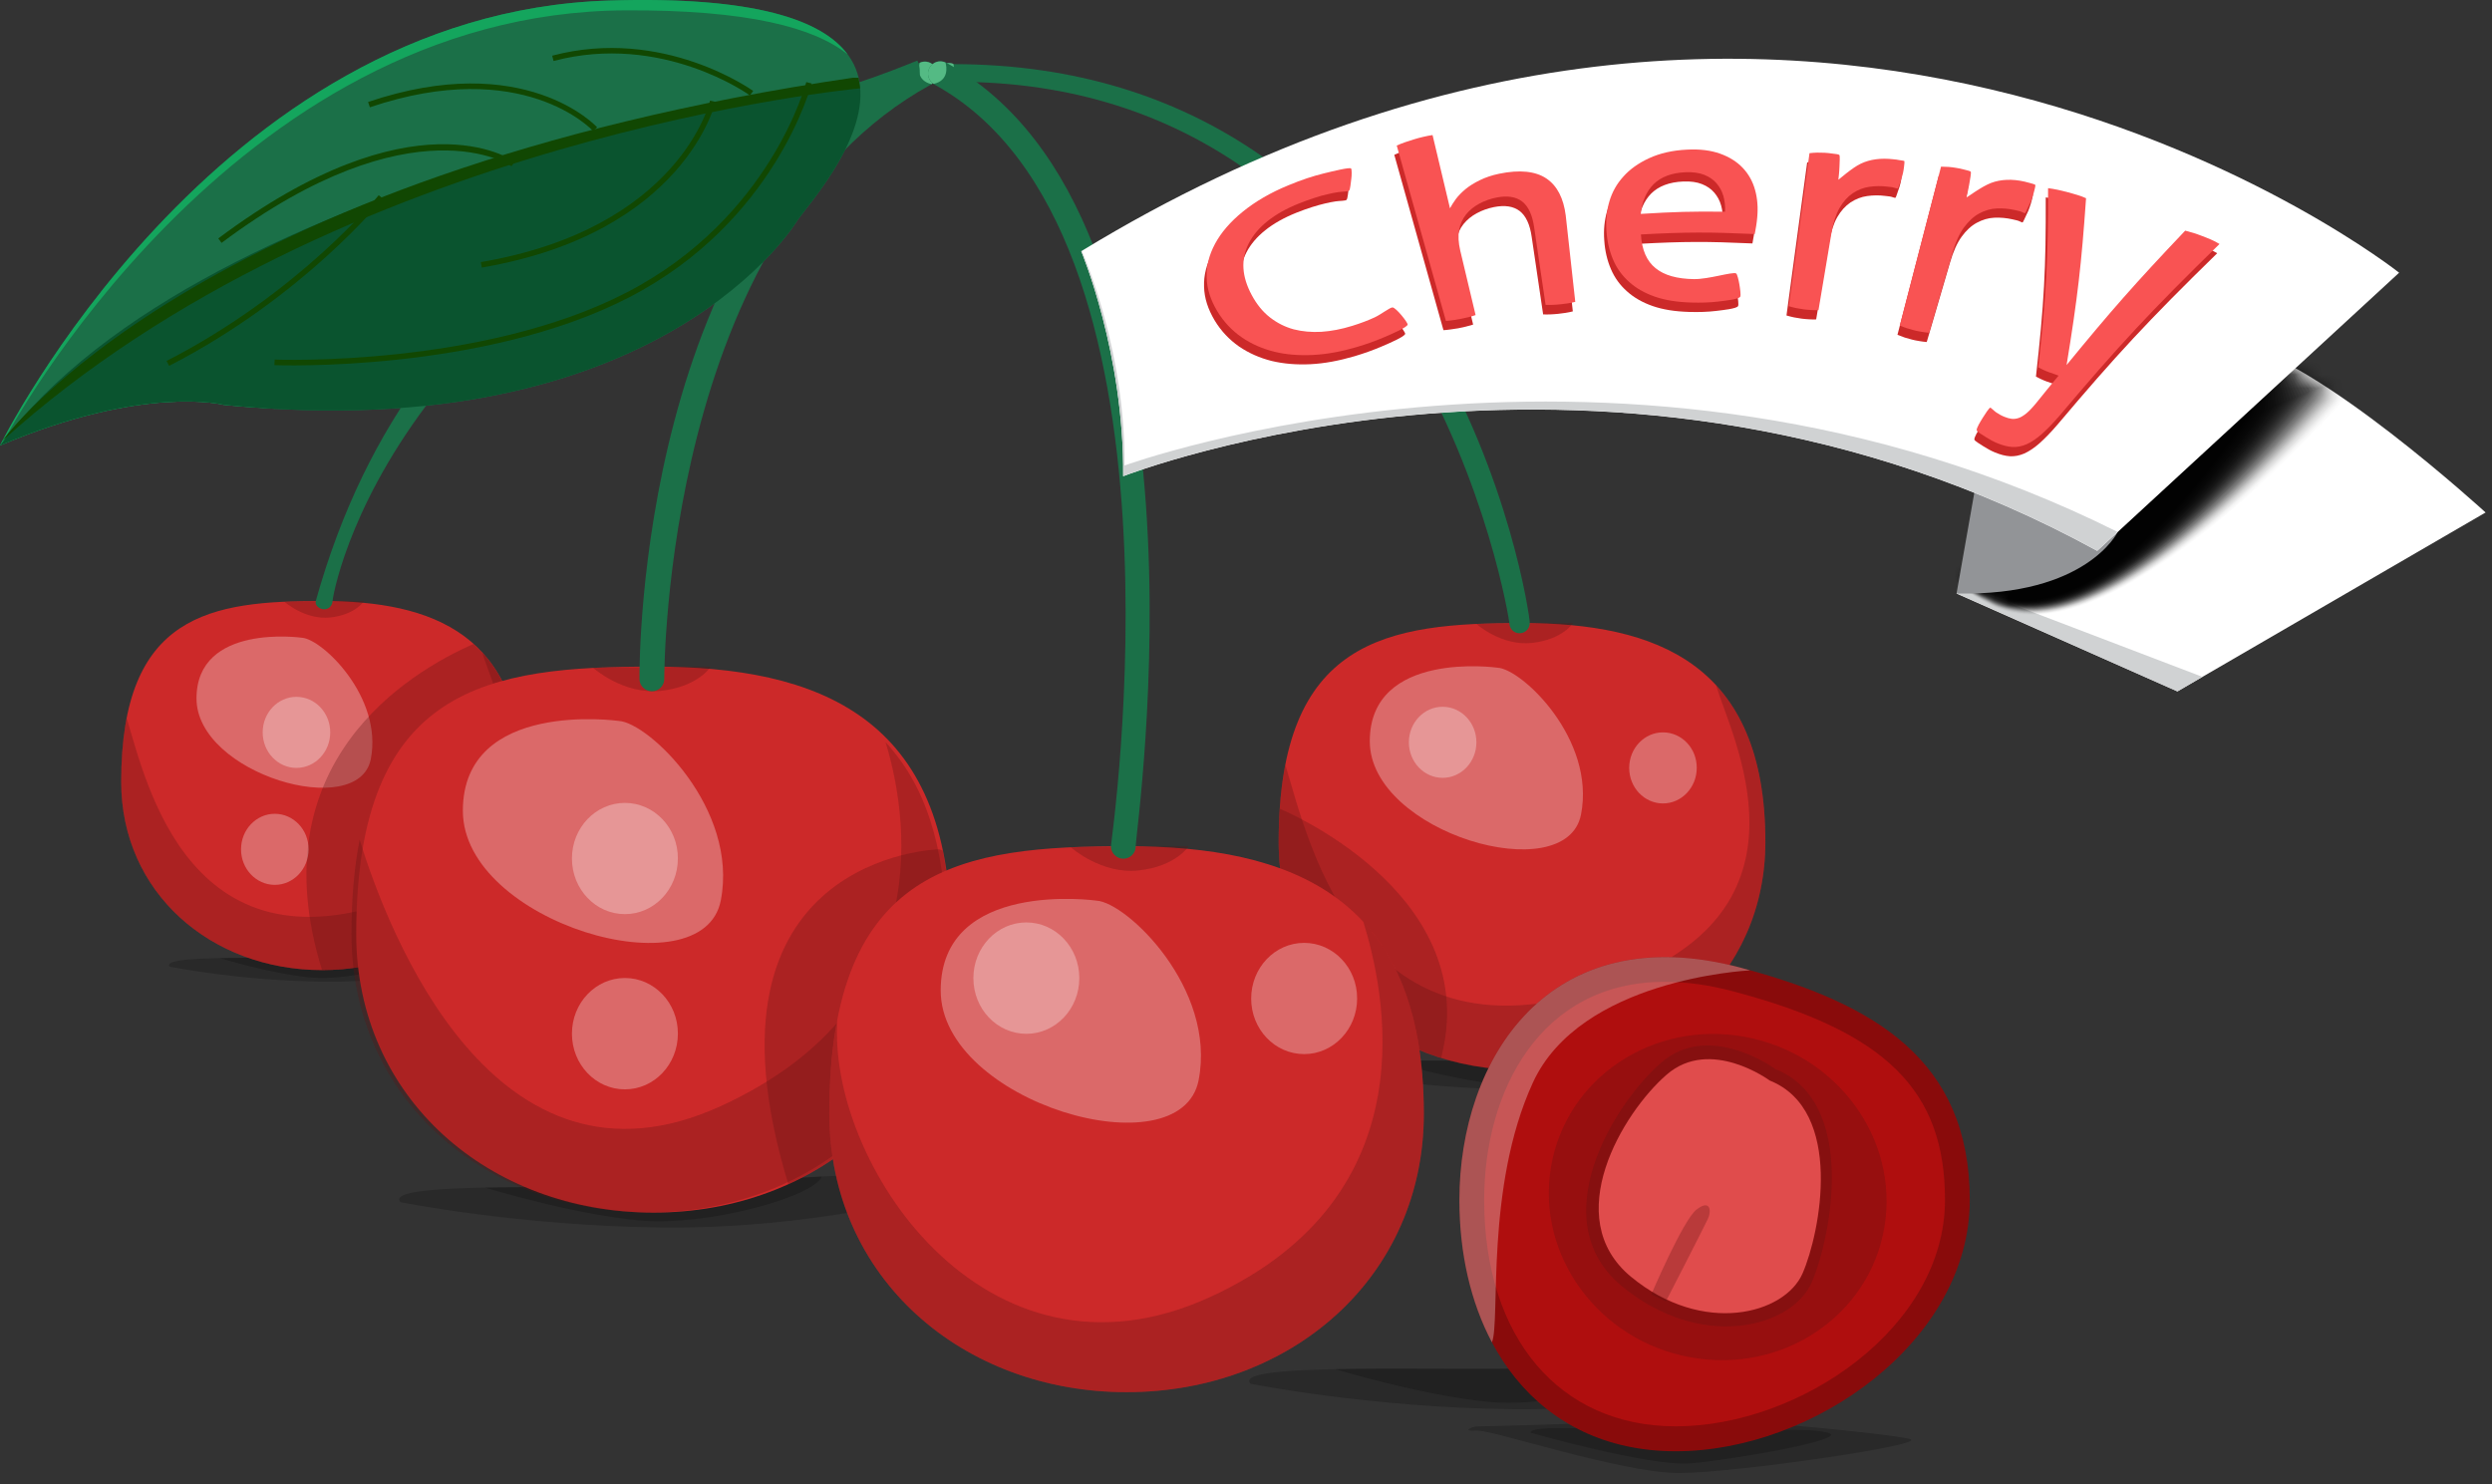 <svg width="183" height="109" viewBox="0 0 183 109" fill="none" xmlns="http://www.w3.org/2000/svg">
<rect x="0" y="0" width="183" height="109" fill="#333333" stroke="none"/>
<g clip-path="url(#clip0_174_5405)">
<path opacity="0.2" d="M116.5 100.28C111.11 101.01 90.17 99.76 91.83 101.63C91.83 101.63 100.54 103.39 111.11 103.5C121.68 103.6 131.98 101.22 131.55 100.29C131.12 99.34 121.9 99.55 116.5 100.28Z" fill="black"/>
<path opacity="0.2" d="M98.05 100.56C98.07 100.56 104.28 102.47 109.31 102.96C114.24 103.44 122.16 101.24 122.77 99.75C120.57 99.85 118.32 100.04 116.5 100.28C113.24 100.72 104.25 100.43 98.05 100.56Z" fill="black"/>
<path opacity="0.2" d="M54.08 86.94C48.69 87.67 27.75 86.42 29.41 88.29C29.41 88.29 38.12 90.05 48.69 90.16C59.26 90.26 69.56 87.88 69.13 86.95C68.7 86.01 59.47 86.22 54.08 86.94Z" fill="black"/>
<path opacity="0.2" d="M35.63 87.23C35.65 87.23 41.86 89.14 46.89 89.63C51.82 90.11 59.74 87.91 60.35 86.42C58.15 86.52 55.9 86.71 54.08 86.95C50.81 87.38 41.83 87.1 35.63 87.23Z" fill="black"/>
<path opacity="0.2" d="M115.17 77.721C111.33 78.24 96.39 77.35 97.57 78.68C97.57 78.68 103.78 79.941 111.32 80.01C118.86 80.081 126.2 78.38 125.9 77.721C125.59 77.05 119.01 77.201 115.17 77.721Z" fill="black"/>
<path opacity="0.2" d="M102.01 77.92C102.02 77.92 106.46 79.28 110.04 79.63C113.56 79.97 119.2 78.4 119.64 77.34C118.07 77.41 116.46 77.54 115.17 77.72C112.83 78.03 106.43 77.83 102.01 77.92Z" fill="black"/>
<path opacity="0.2" d="M27.02 70.2C23.84 70.63 11.49 69.9 12.47 71C12.47 71 17.61 72.04 23.84 72.1C30.08 72.16 36.15 70.75 35.9 70.2C35.65 69.65 30.2 69.78 27.02 70.2Z" fill="black"/>
<path opacity="0.2" d="M16.14 70.37C16.15 70.37 19.82 71.5 22.78 71.79C25.69 72.07 30.36 70.78 30.72 69.89C29.42 69.95 28.09 70.06 27.02 70.2C25.1 70.46 19.8 70.3 16.14 70.37Z" fill="black"/>
<path d="M23.65 44.14C15.5 44.14 8.9 45.05 8.9 57.42C8.9 65.57 15.5 71.25 23.65 71.25C31.8 71.25 38.4 65.57 38.4 57.42C38.4 46.59 31.8 44.14 23.65 44.14Z" fill="#CC2929"/>
<path opacity="0.3" d="M30.27 65.63C13.88 72.37 10.72 57.33 9.3 52.74C9.04 54.08 8.9 55.63 8.9 57.42C8.9 65.57 15.5 71.25 23.65 71.25C31.8 71.25 38.4 65.57 38.4 57.42C38.4 52.97 37.28 49.93 35.4 47.9C36.39 51.11 41.55 60.99 30.27 65.63Z" fill="#5E1313"/>
<path opacity="0.3" d="M22.17 46.84C22.17 46.84 14.43 45.74 14.43 51.3C14.43 56.85 26.34 60.31 27.23 55.75C28.12 51.2 23.66 46.93 22.17 46.84Z" fill="white"/>
<path opacity="0.3" d="M24.26 45.35C26.12 45.14 26.74 44.14 26.74 44.14C26.74 44.14 21.45 44.16 20.89 44.19C20.88 44.19 22.4 45.55 24.26 45.35Z" fill="#5E1313"/>
<path d="M67.69 4.83C52.2 11.01 30.72 17.16 23.19 44.14C23.1 44.47 23.47 44.75 23.81 44.75C24.15 44.75 24.42 44.47 24.42 44.13C24.42 43.91 28.33 18.58 68.28 5.9C68.6 5.8 68.69 5.36 68.52 5.06C68.36 4.77 68.01 4.7 67.69 4.83Z" fill="#1B7048"/>
<path d="M67.73 4.82C67.67 5.03 67.55 5.71 68.32 5.88C68.58 5.71 68.68 5.36 68.52 5.08C68.37 4.79 68.02 4.68 67.73 4.82Z" fill="#54BA84"/>
<path opacity="0.3" d="M23.65 71.25C31.8 71.25 38.4 65.57 38.4 57.42C38.4 52.49 37.02 49.32 34.77 47.3C30 49.39 18.93 56.05 23.65 71.25Z" fill="#5E1313"/>
<path d="M111.77 45.76C101.9 45.76 93.9 46.87 93.9 61.84C93.9 71.71 101.9 78.59 111.77 78.59C121.64 78.59 129.64 71.71 129.64 61.84C129.64 48.73 121.64 45.76 111.77 45.76Z" fill="#CC2929"/>
<path opacity="0.3" d="M119.78 71.79C99.93 79.95 96.11 61.75 94.39 56.18C94.07 57.81 93.9 59.68 93.9 61.85C93.9 71.72 101.9 78.6 111.77 78.6C121.64 78.6 129.64 71.72 129.64 61.85C129.64 56.46 128.29 52.78 126.01 50.32C127.2 54.21 133.45 66.17 119.78 71.79Z" fill="#5E1313"/>
<path opacity="0.3" d="M109.97 49.04C109.97 49.04 100.59 47.71 100.59 54.44C100.59 61.17 115.01 65.35 116.1 59.83C117.19 54.31 111.78 49.14 109.97 49.04Z" fill="white"/>
<path opacity="0.3" d="M112.51 47.22C114.76 46.97 115.51 45.76 115.51 45.76C115.51 45.76 109.11 45.79 108.43 45.83C108.42 45.83 110.26 47.47 112.51 47.22Z" fill="#5E1313"/>
<path d="M70.05 4.71C69.64 4.71 69.24 4.64 69.04 5.01C68.84 5.37 68.92 6.03 69.34 6.02C104.54 5.3 110.84 45.49 110.84 45.76C110.84 46.17 111.17 46.51 111.58 46.51C111.58 46.51 111.58 46.51 111.59 46.51C112 46.51 112.33 46.18 112.34 45.77C112.33 44.64 106.33 4.77 70.05 4.71Z" fill="#1B7048"/>
<path d="M69.04 5C68.85 5.34 68.97 5.76 69.29 5.97C70.22 5.76 70.07 4.94 70.01 4.69C69.65 4.53 69.23 4.66 69.04 5Z" fill="#54BA84"/>
<path opacity="0.3" d="M93.98 59.4C93.93 60.17 93.9 60.98 93.9 61.84C93.9 69.62 98.89 75.53 105.83 77.69C105.86 77.55 105.9 77.41 105.93 77.27C108.65 65.42 93.99 59.4 93.98 59.4Z" fill="#5E1313"/>
<path d="M47.99 48.96C35.93 48.96 26.16 50.31 26.16 68.6C26.16 80.66 35.93 89.06 47.99 89.06C60.05 89.06 69.82 80.65 69.82 68.6C69.82 52.58 60.04 48.96 47.99 48.96Z" fill="#CC2929"/>
<path opacity="0.3" d="M52.93 81.24C36.32 88.84 28.5 68.47 26.41 61.67C26.02 63.66 25.81 65.94 25.81 68.59C25.81 80.65 35.58 89.05 47.64 89.05C59.7 89.05 69.47 80.64 69.47 68.59C69.47 62 67.82 57.51 65.03 54.51C66.49 59.27 69.35 73.73 52.93 81.24Z" fill="#5E1313"/>
<path opacity="0.3" d="M68.95 62.38C68.95 62.38 50.52 62.8 57.89 86.97C64.97 83.76 69.81 77.08 69.81 68.6C69.81 66.31 69.6 64.27 69.22 62.46L68.95 62.38Z" fill="#5E1313"/>
<path opacity="0.3" d="M45.44 52.95C45.44 52.95 33.99 51.33 33.99 59.55C33.99 67.77 51.61 72.88 52.93 66.14C54.25 59.4 47.65 53.08 45.44 52.95Z" fill="white"/>
<path opacity="0.3" d="M48.54 50.74C51.29 50.431 52.2 48.96 52.2 48.96C52.2 48.96 44.38 49.001 43.55 49.041C43.54 49.041 45.79 51.05 48.54 50.74Z" fill="#5E1313"/>
<path d="M67.48 4.63C46.94 15.9 46.95 48.49 46.96 49.87C46.96 50.37 47.37 50.77 47.87 50.77C47.87 50.77 47.87 50.77 47.88 50.77C48.38 50.77 48.79 50.36 48.78 49.85C48.78 49.52 48.76 16.97 68.35 6.22C68.79 5.98 68.95 5.42 68.71 4.98C68.47 4.55 67.92 4.38 67.48 4.63Z" fill="#1B7048"/>
<path d="M67.54 4.611C67.46 4.921 67.28 5.921 68.41 6.181C68.8 5.921 68.94 5.411 68.71 4.991C68.48 4.571 67.96 4.411 67.54 4.611Z" fill="#54BA84"/>
<path d="M82.73 62.15C70.67 62.15 60.9 63.5 60.9 81.79C60.9 93.84 70.67 102.25 82.73 102.25C94.78 102.25 104.56 93.84 104.56 81.79C104.55 65.77 94.78 62.15 82.73 62.15Z" fill="#CC2929"/>
<path opacity="0.3" d="M88.85 95.27C72.24 102.87 60.7 85.21 61.5 74.87C61.11 76.86 60.9 79.14 60.9 81.79C60.9 93.84 70.67 102.25 82.73 102.25C94.78 102.25 104.56 93.84 104.56 81.79C104.56 75.2 102.9 70.71 100.12 67.71C101.58 72.46 105.27 87.76 88.85 95.27Z" fill="#5E1313"/>
<path opacity="0.3" d="M80.53 66.15C80.53 66.15 69.08 64.53 69.08 72.75C69.08 80.97 86.7 86.08 88.02 79.34C89.34 72.59 82.74 66.28 80.53 66.15Z" fill="white"/>
<path opacity="0.3" d="M83.63 63.93C86.38 63.62 87.29 62.15 87.29 62.15C87.29 62.15 79.47 62.19 78.64 62.23C78.63 62.23 80.88 64.24 83.63 63.93Z" fill="#5E1313"/>
<path d="M69.5 4.61C69.06 4.37 68.51 4.53 68.26 4.97C68.02 5.41 68.18 5.96 68.62 6.21C88.21 16.96 81.58 61.82 81.58 62.15C81.58 62.65 81.98 63.06 82.48 63.07C82.48 63.07 82.48 63.07 82.49 63.07C82.99 63.07 83.4 62.67 83.4 62.17C83.41 60.77 90.03 15.88 69.5 4.61Z" fill="#1B7048"/>
<path d="M68.26 4.97C68.03 5.39 68.17 5.9 68.56 6.16C69.7 5.91 69.52 4.9 69.43 4.59C69.01 4.39 68.49 4.55 68.26 4.97Z" fill="#54BA84"/>
<path opacity="0.3" d="M75.37 67.75C73.22 67.75 71.48 69.58 71.48 71.84C71.48 74.1 73.22 75.93 75.37 75.93C77.52 75.93 79.26 74.1 79.26 71.84C79.26 69.58 77.52 67.75 75.37 67.75Z" fill="white"/>
<path opacity="0.3" d="M95.77 69.25C93.62 69.25 91.88 71.08 91.88 73.34C91.88 75.6 93.62 77.42 95.77 77.42C97.92 77.42 99.66 75.59 99.66 73.34C99.67 71.08 97.92 69.25 95.77 69.25Z" fill="white"/>
<path d="M59.65 6.9L59.91 7.75C59.91 7.75 65.64 6.9 66.64 6.7C67.63 6.5 67.7 5.01 67.36 4.45C67.37 4.44 61.92 6.72 59.65 6.9Z" fill="#1B7048"/>
<path d="M44.68 0.04C15.66 0.97 0 32.72 0 32.72C10.67 28.2 16.46 29.74 16.46 29.74C48.75 32.96 58.6 16.12 58.6 16.12C60.38 13.66 73.7 -0.89 44.68 0.04Z" fill="#1B7048"/>
<path d="M44.68 0.04C15.66 0.97 0 32.721 0 32.721C10.67 28.201 16.46 29.741 16.46 29.741C17.79 29.87 19.07 29.96 20.33 30.03C19.21 29.93 18.07 29.82 16.9 29.671C16.9 29.671 11.15 27.98 0.37 32.211C0.37 32.211 16.88 0.9 45.92 0.76C54.96 0.71 59.85 2.05 62.25 4C60.39 1.49 55.46 -0.3 44.68 0.04Z" fill="#14A55D"/>
<path d="M62.08 5.94C62.08 5.94 15.15 12.19 0 32.72C10.67 28.2 16.46 29.74 16.46 29.74C48.75 32.96 58.6 16.12 58.6 16.12C59.56 14.8 63.85 9.98 63.1 5.96L62.08 5.94Z" fill="#0A542F"/>
<path d="M46.02 21.48C35.4 26.97 20.32 26.42 20.17 26.41L20.15 26.82C20.3 26.83 35.48 27.38 46.2 21.84C56.96 16.28 59.58 6.23 59.6 6.13L59.21 6.03C59.18 6.13 56.6 16.01 46.02 21.48Z" fill="#114702"/>
<path d="M35.31 19.25L35.38 19.65C50.26 17.11 52.52 7.57 52.54 7.48L52.14 7.39C52.13 7.48 49.91 16.76 35.31 19.25Z" fill="#114702"/>
<path d="M27.03 7.49L27.16 7.88C38.4 4.08 43.5 9.56 43.55 9.62L43.85 9.35C43.8 9.29 38.53 3.6 27.03 7.49Z" fill="#114702"/>
<path d="M16.03 17.511L16.27 17.84C30.36 7.3 37.5 12.161 37.56 12.21L37.8 11.88C37.5 11.671 30.35 6.79 16.03 17.511Z" fill="#114702"/>
<path d="M12.23 26.51L12.42 26.87C22.25 21.83 28.07 14.66 28.13 14.59L27.81 14.34C27.75 14.41 21.98 21.52 12.23 26.51Z" fill="#114702"/>
<path d="M40.55 4.09L40.65 4.48C48.61 2.37 55.01 6.96 55.07 7.01L55.31 6.68C55.25 6.64 48.7 1.93 40.55 4.09Z" fill="#114702"/>
<path d="M62.62 5.71C13.99 12.87 0.17 32.38 0.17 32.38C24.88 10.001 63.16 6.49 63.16 6.49C63.15 6.4 63.05 5.71 63.05 5.71H62.62Z" fill="#114702"/>
<path opacity="0.3" d="M45.89 58.97C43.74 58.97 42 60.8 42 63.05C42 65.31 43.74 67.14 45.89 67.14C48.04 67.14 49.78 65.31 49.78 63.05C49.79 60.8 48.04 58.97 45.89 58.97Z" fill="white"/>
<path opacity="0.3" d="M45.89 71.83C43.74 71.83 42 73.66 42 75.92C42 78.18 43.74 80.01 45.89 80.01C48.04 80.01 49.78 78.18 49.78 75.92C49.79 73.66 48.04 71.83 45.89 71.83Z" fill="white"/>
<path opacity="0.3" d="M21.77 51.18C20.4 51.18 19.29 52.35 19.29 53.79C19.29 55.23 20.4 56.4 21.77 56.4C23.14 56.4 24.25 55.23 24.25 53.79C24.25 52.35 23.14 51.18 21.77 51.18Z" fill="white"/>
<path opacity="0.3" d="M20.18 59.77C18.81 59.77 17.7 60.94 17.7 62.38C17.7 63.82 18.81 64.99 20.18 64.99C21.55 64.99 22.66 63.82 22.66 62.38C22.67 60.94 21.55 59.77 20.18 59.77Z" fill="white"/>
<path opacity="0.3" d="M105.94 51.91C104.57 51.91 103.46 53.08 103.46 54.52C103.46 55.96 104.57 57.13 105.94 57.13C107.31 57.13 108.42 55.96 108.42 54.52C108.42 53.08 107.31 51.91 105.94 51.91Z" fill="white"/>
<path opacity="0.3" d="M122.12 53.79C120.75 53.79 119.64 54.96 119.64 56.4C119.64 57.84 120.75 59.01 122.12 59.01C123.49 59.01 124.6 57.84 124.6 56.4C124.61 54.95 123.49 53.79 122.12 53.79Z" fill="white"/>
<path d="M143.68 43.59L159.9 50.78L182.53 37.64C182.53 37.64 170.08 26.24 164.24 25.29C158.4 24.33 143.68 43.59 143.68 43.59Z" fill="white"/>
<path d="M151.66 34.19C155.51 30.57 160.01 26.83 163.56 25.26C160.54 25.48 155.77 29.8 151.66 34.19Z" fill="#D0D2D3"/>
<path d="M143.68 43.59L159.9 50.781L161.73 49.711L144.14 43.001C143.85 43.37 143.68 43.59 143.68 43.59Z" fill="#D0D2D3"/>
<mask id="mask0_174_5405" style="mask-type:luminance" maskUnits="userSpaceOnUse" x="143" y="25" width="40" height="26">
<path d="M143.68 43.59L159.9 50.78L182.53 37.64C182.53 37.64 170.08 26.24 164.24 25.29C158.4 24.33 143.68 43.59 143.68 43.59Z" fill="white"/>
</mask>
<g mask="url(#mask0_174_5405)">
<path opacity="0.01" d="M141.65 40.07C141.68 40.1 142.29 42.63 146.37 44.56C147.87 45.27 149.6 45.32 151.44 44.9C154.69 44.15 158.32 41.92 161.76 39.2C167.14 34.97 172.09 29.55 174.5 26.75C169.08 23.75 163.17 20.13 161.41 17.66C161.35 17.62 156.75 22.79 156.73 22.76L151.52 28.74L149.2 31.4L141.65 40.07Z" fill="black"/>
<path opacity="0.01" d="M141.65 40.07C141.7 40.13 142.33 42.63 146.36 44.54C147.86 45.25 149.58 45.3 151.41 44.88C154.65 44.14 158.26 41.91 161.69 39.2C167.01 35 171.9 29.64 174.3 26.84C169.02 23.84 163.27 20.23 161.56 17.78C161.43 17.7 156.87 22.72 156.83 22.66L151.58 28.68L149.25 31.36L141.65 40.07Z" fill="black"/>
<path opacity="0.012" d="M141.65 40.07C141.73 40.17 142.37 42.64 146.34 44.52C147.84 45.23 149.55 45.28 151.37 44.86C154.6 44.12 158.19 41.91 161.6 39.2C166.86 35.04 171.7 29.73 174.08 26.93C168.95 23.92 163.35 20.33 161.69 17.89C161.5 17.77 156.98 22.65 156.91 22.56L151.63 28.61L149.28 31.3L141.65 40.07Z" fill="black"/>
<path opacity="0.016" d="M141.65 40.07C141.75 40.2 142.41 42.64 146.33 44.49C147.82 45.19 149.53 45.25 151.34 44.84C154.56 44.11 158.13 41.9 161.52 39.19C166.72 35.07 171.5 29.81 173.87 27.01C168.89 24 163.44 20.42 161.84 17.99C161.58 17.83 157.1 22.57 157.01 22.45L151.7 28.54L149.34 31.25L141.65 40.07Z" fill="black"/>
<path opacity="0.02" d="M141.65 40.07C141.78 40.23 142.45 42.64 146.32 44.47C147.81 45.17 149.51 45.23 151.31 44.82C154.52 44.1 158.07 41.89 161.44 39.19C166.57 35.11 171.3 29.89 173.66 27.1C168.83 24.09 163.53 20.52 161.98 18.1C161.66 17.9 157.21 22.5 157.1 22.34L151.76 28.47L149.39 31.2L141.65 40.07Z" fill="black"/>
<path opacity="0.024" d="M141.65 40.07C141.81 40.27 142.5 42.65 146.31 44.45C147.8 45.15 149.49 45.21 151.28 44.8C154.48 44.08 158.01 41.88 161.36 39.19C166.42 35.13 171.1 29.98 173.45 27.18C168.77 24.16 163.62 20.61 162.12 18.21C161.73 17.97 157.32 22.42 157.19 22.24L151.82 28.4L149.43 31.14L141.65 40.07Z" fill="black"/>
<path opacity="0.028" d="M141.65 40.07C141.83 40.3 142.54 42.65 146.29 44.42C147.77 45.12 149.46 45.18 151.24 44.78C154.43 44.07 157.94 41.87 161.28 39.19C166.28 35.17 170.9 30.07 173.24 27.27C168.71 24.25 163.7 20.71 162.26 18.32C161.81 18.04 157.43 22.35 157.27 22.14L151.87 28.34L149.47 31.1L141.65 40.07Z" fill="black"/>
<path opacity="0.031" d="M141.65 40.07C141.86 40.33 142.58 42.65 146.28 44.4C147.76 45.09 149.43 45.16 151.21 44.76C154.39 44.05 157.88 41.86 161.2 39.18C166.14 35.2 170.71 30.15 173.03 27.35C168.65 24.33 163.79 20.8 162.41 18.42C161.89 18.1 157.55 22.27 157.37 22.02L151.93 28.26L149.51 31.03L141.65 40.07Z" fill="black"/>
<path opacity="0.035" d="M141.65 40.07C141.89 40.36 142.62 42.66 146.27 44.38C147.75 45.07 149.41 45.14 151.18 44.74C154.35 44.04 157.82 41.86 161.12 39.18C166 35.23 170.51 30.24 172.82 27.44C168.59 24.42 163.88 20.9 162.55 18.54C161.97 18.18 157.66 22.2 157.46 21.93L151.99 28.2L149.56 30.99L141.65 40.07Z" fill="black"/>
<path opacity="0.039" d="M141.65 40.07C141.91 40.4 142.66 42.66 146.26 44.35C147.73 45.04 149.39 45.11 151.15 44.72C154.31 44.03 157.76 41.85 161.04 39.18C165.86 35.27 170.31 30.32 172.61 27.53C168.53 24.5 163.97 21 162.69 18.65C162.04 18.25 157.77 22.13 157.55 21.83L152.05 28.14L149.61 30.95L141.65 40.07Z" fill="black"/>
<path opacity="0.043" d="M141.65 40.07C141.94 40.43 142.7 42.66 146.24 44.33C147.71 45.02 149.36 45.08 151.11 44.7C154.26 44.01 157.69 41.84 160.96 39.18C165.71 35.3 170.12 30.41 172.4 27.62C168.47 24.59 164.06 21.1 162.83 18.76C162.12 18.32 157.88 22.06 157.64 21.72L152.11 28.06L149.65 30.88L141.65 40.07Z" fill="black"/>
<path opacity="0.047" d="M141.65 40.07C141.96 40.46 142.74 42.67 146.23 44.31C147.7 45 149.34 45.06 151.08 44.68C154.22 44 157.63 41.83 160.88 39.17C165.57 35.33 169.92 30.49 172.19 27.7C168.41 24.67 164.15 21.19 162.98 18.86C162.2 18.38 158 21.97 157.74 21.61L152.17 28L149.7 30.84L141.65 40.07Z" fill="black"/>
<path opacity="0.051" d="M141.65 40.07C141.99 40.49 142.78 42.68 146.22 44.29C147.68 44.97 149.32 45.04 151.05 44.67C154.18 44 157.57 41.83 160.8 39.18C165.43 35.38 169.72 30.59 171.98 27.8C168.34 24.76 164.24 21.3 163.12 18.99C162.28 18.48 158.12 21.92 157.83 21.53L152.24 27.95L149.75 30.8L141.65 40.07Z" fill="black"/>
<path opacity="0.055" d="M141.65 40.07C142.02 40.53 142.82 42.68 146.21 44.26C147.67 44.94 149.3 45.01 151.02 44.64C154.14 43.97 157.51 41.82 160.72 39.17C165.29 35.4 169.52 30.67 171.77 27.87C168.28 24.83 164.33 21.38 163.26 19.08C162.35 18.53 158.23 21.83 157.92 21.4L152.3 27.85L149.8 30.72L141.65 40.07Z" fill="black"/>
<path opacity="0.059" d="M141.65 40.07C142.04 40.56 142.86 42.69 146.19 44.24C147.65 44.92 149.27 44.99 150.98 44.62C154.09 43.96 157.44 41.81 160.63 39.17C165.13 35.44 169.32 30.75 171.55 27.96C168.21 24.92 164.4 21.48 163.39 19.19C162.42 18.6 158.33 21.75 157.99 21.3L152.33 27.79L149.82 30.68L141.65 40.07Z" fill="black"/>
<path opacity="0.063" d="M141.65 40.07C142.07 40.59 142.91 42.69 146.18 44.22C147.63 44.9 149.25 44.97 150.95 44.61C154.05 43.95 157.38 41.81 160.56 39.17C165 35.48 169.13 30.84 171.35 28.05C168.16 25.01 164.5 21.58 163.55 19.31C162.51 18.68 158.46 21.69 158.1 21.21L152.41 27.73L149.88 30.63L141.65 40.07Z" fill="black"/>
<path opacity="0.067" d="M141.65 40.07C142.1 40.62 142.95 42.7 146.17 44.19C147.62 44.86 149.23 44.94 150.92 44.58C154.01 43.93 157.32 41.79 160.48 39.16C164.86 35.5 168.93 30.92 171.14 28.13C168.1 25.08 164.59 21.67 163.69 19.41C162.59 18.74 158.57 21.61 158.19 21.09L152.47 27.65L149.93 30.57L141.65 40.07Z" fill="black"/>
<path opacity="0.071" d="M141.65 40.07C142.12 40.66 142.99 42.7 146.16 44.17C147.61 44.84 149.21 44.92 150.89 44.56C153.97 43.92 157.26 41.79 160.4 39.16C164.72 35.54 168.74 31.01 170.93 28.22C168.04 25.17 164.68 21.77 163.83 19.52C162.66 18.81 158.68 21.54 158.28 20.99L152.53 27.59L149.97 30.53L141.65 40.07Z" fill="black"/>
<path opacity="0.074" d="M141.65 40.07C142.15 40.69 143.03 42.7 146.14 44.15C147.58 44.82 149.18 44.9 150.85 44.55C153.92 43.91 157.19 41.79 160.31 39.17C164.57 35.59 168.53 31.11 170.71 28.32C167.97 25.27 164.76 21.88 163.96 19.64C162.73 18.89 158.78 21.47 158.36 20.89L152.58 27.52L150.01 30.47L141.65 40.07Z" fill="black"/>
<path opacity="0.078" d="M141.65 40.07C142.17 40.72 143.07 42.71 146.13 44.12C147.57 44.79 149.16 44.87 150.82 44.52C153.88 43.89 157.14 41.77 160.23 39.15C164.43 35.61 168.33 31.18 170.5 28.39C167.91 25.34 164.85 21.96 164.11 19.74C162.82 18.95 158.9 21.39 158.46 20.78L152.65 27.45L150.07 30.42L141.65 40.07Z" fill="black"/>
<path opacity="0.082" d="M141.65 40.07C142.2 40.75 143.11 42.71 146.12 44.1C147.56 44.76 149.14 44.85 150.78 44.5C153.83 43.88 157.07 41.76 160.15 39.15C164.28 35.64 168.13 31.26 170.29 28.48C167.85 25.42 164.94 22.06 164.25 19.85C162.89 19.02 159.01 21.32 158.55 20.68L152.71 27.39L150.11 30.37L141.65 40.07Z" fill="black"/>
<path opacity="0.086" d="M141.65 40.07C142.23 40.79 143.15 42.71 146.11 44.08C147.54 44.74 149.12 44.82 150.76 44.49C153.8 43.87 157.02 41.77 160.08 39.16C164.15 35.69 167.94 31.36 170.09 28.57C167.8 25.51 165.04 22.16 164.4 19.96C162.98 19.09 159.13 21.24 158.64 20.57L152.76 27.31L150.15 30.31L141.65 40.07Z" fill="black"/>
<path opacity="0.09" d="M141.65 40.07C142.25 40.82 143.19 42.72 146.09 44.05C147.52 44.71 149.09 44.79 150.71 44.46C153.74 43.85 156.94 41.75 159.98 39.15C163.99 35.72 167.73 31.44 169.86 28.65C167.72 25.59 165.11 22.25 164.52 20.07C163.03 19.16 159.23 21.17 158.71 20.47L152.8 27.25L150.17 30.27L141.65 40.07Z" fill="black"/>
<path opacity="0.094" d="M141.65 40.07C142.28 40.85 143.24 42.72 146.08 44.03C147.51 44.69 149.07 44.77 150.68 44.44C153.7 43.83 156.88 41.74 159.9 39.14C163.85 35.75 167.53 31.52 169.65 28.73C167.65 25.66 165.19 22.34 164.67 20.17C163.12 19.22 159.35 21.09 158.81 20.36L152.87 27.17L150.23 30.2L141.65 40.07Z" fill="black"/>
<path opacity="0.098" d="M141.65 40.07C142.31 40.88 143.28 42.73 146.07 44.01C147.49 44.66 149.05 44.75 150.65 44.43C153.66 43.83 156.82 41.74 159.82 39.15C163.71 35.79 167.33 31.62 169.44 28.83C167.59 25.76 165.28 22.45 164.81 20.29C163.19 19.3 159.46 21.02 158.9 20.26L152.93 27.11L150.27 30.16L141.65 40.07Z" fill="black"/>
<path opacity="0.102" d="M141.65 40.07C142.33 40.92 143.32 42.73 146.06 43.99C147.48 44.64 149.03 44.73 150.62 44.41C153.62 43.82 156.76 41.74 159.75 39.15C163.58 35.83 167.14 31.7 169.24 28.92C167.54 25.85 165.38 22.55 164.96 20.4C163.28 19.37 159.58 20.95 159 20.16L153 27.05L150.33 30.11L141.65 40.07Z" fill="black"/>
<path opacity="0.106" d="M141.65 40.07C142.36 40.95 143.36 42.73 146.04 43.96C147.46 44.61 149 44.7 150.58 44.38C153.57 43.79 156.69 41.72 159.66 39.14C163.43 35.86 166.94 31.78 169.02 29C167.47 25.93 165.46 22.64 165.09 20.51C163.34 19.44 159.68 20.88 159.08 20.06L153.05 26.98L150.37 30.06L141.65 40.07Z" fill="black"/>
<path opacity="0.11" d="M141.65 40.07C142.38 40.98 143.4 42.74 146.03 43.94C147.45 44.59 148.98 44.68 150.55 44.37C153.53 43.79 156.63 41.72 159.58 39.14C163.29 35.9 166.74 31.87 168.81 29.09C167.41 26.01 165.55 22.74 165.24 20.62C163.43 19.51 159.8 20.81 159.18 19.95L153.11 26.91L150.41 30.01L141.65 40.07Z" fill="black"/>
<path opacity="0.114" d="M141.65 40.07C142.41 41.01 143.44 42.74 146.02 43.92C147.43 44.57 148.96 44.66 150.52 44.35C153.49 43.78 156.57 41.72 159.5 39.14C163.15 35.93 166.54 31.96 168.6 29.18C167.35 26.1 165.64 22.84 165.38 20.73C163.5 19.58 159.91 20.73 159.27 19.85L153.17 26.84L150.46 29.95L141.65 40.07Z" fill="black"/>
<path opacity="0.118" d="M141.65 40.07C142.44 41.05 143.48 42.74 146.01 43.89C147.42 44.53 148.93 44.63 150.49 44.32C153.45 43.75 156.52 41.7 159.42 39.13C163 35.96 166.35 32.04 168.4 29.25C167.3 26.17 165.74 22.92 165.53 20.83C163.59 19.64 160.03 20.65 159.36 19.74L153.23 26.77L150.5 29.9L141.65 40.07Z" fill="black"/>
<path opacity="0.122" d="M141.65 40.07C142.46 41.08 143.53 42.75 146 43.87C147.41 44.51 148.91 44.61 150.46 44.31C153.41 43.75 156.46 41.7 159.35 39.14C162.87 36.01 166.16 32.13 168.19 29.35C167.24 26.27 165.83 23.03 165.67 20.95C163.66 19.72 160.14 20.59 159.45 19.64L153.29 26.71L150.55 29.85L141.65 40.07Z" fill="black"/>
<path opacity="0.126" d="M141.65 40.07C142.49 41.11 143.57 42.75 145.98 43.85C147.38 44.49 148.88 44.58 150.42 44.29C153.36 43.73 156.39 41.7 159.26 39.13C162.72 36.04 165.95 32.21 167.97 29.43C167.17 26.34 165.91 23.12 165.81 21.05C163.74 19.78 160.26 20.5 159.54 19.53L153.35 26.63L150.6 29.79L141.65 40.07Z" fill="black"/>
<path opacity="0.129" d="M141.65 40.07C142.51 41.14 143.61 42.75 145.97 43.82C147.37 44.45 148.86 44.55 150.39 44.26C153.31 43.71 156.33 41.68 159.18 39.12C162.58 36.07 165.75 32.29 167.77 29.51C167.12 26.42 166 23.21 165.96 21.16C163.82 19.85 160.38 20.43 159.64 19.43L153.42 26.57L150.65 29.75L141.65 40.07Z" fill="black"/>
<path opacity="0.133" d="M141.65 40.07C142.54 41.18 143.65 42.76 145.96 43.8C147.36 44.43 148.84 44.53 150.36 44.25C153.27 43.71 156.27 41.68 159.1 39.13C162.44 36.11 165.56 32.39 167.56 29.61C167.06 26.52 166.09 23.32 166.1 21.28C163.9 19.93 160.49 20.37 159.73 19.33L153.48 26.51L150.7 29.7L141.65 40.07Z" fill="black"/>
<path opacity="0.137" d="M141.65 40.07C142.57 41.21 143.69 42.76 145.95 43.78C147.34 44.41 148.82 44.51 150.33 44.23C153.23 43.69 156.21 41.68 159.03 39.13C162.31 36.15 165.37 32.48 167.36 29.7C167 26.6 166.19 23.42 166.25 21.39C163.98 20 160.61 20.29 159.83 19.23L153.54 26.44L150.74 29.65L141.65 40.07Z" fill="black"/>
<path opacity="0.141" d="M141.65 40.07C142.59 41.24 143.73 42.76 145.93 43.75C147.32 44.38 148.79 44.48 150.29 44.2C153.18 43.67 156.15 41.66 158.94 39.11C162.16 36.17 165.16 32.55 167.14 29.77C166.93 26.67 166.27 23.5 166.39 21.48C164.06 20.06 160.72 20.2 159.92 19.11L153.6 26.36L150.79 29.59L141.65 40.07Z" fill="black"/>
<path opacity="0.145" d="M141.65 40.07C142.62 41.27 143.78 42.77 145.92 43.73C147.31 44.35 148.77 44.46 150.26 44.19C153.14 43.67 156.09 41.66 158.86 39.12C162.02 36.22 164.96 32.64 166.93 29.87C166.87 26.77 166.36 23.61 166.53 21.61C164.13 20.15 160.83 20.15 160.01 19.02L153.66 26.3L150.83 29.54L141.65 40.07Z" fill="black"/>
<path opacity="0.149" d="M141.65 40.07C142.65 41.31 143.82 42.77 145.91 43.71C147.29 44.33 148.75 44.44 150.23 44.17C153.1 43.65 156.03 41.66 158.78 39.12C161.88 36.26 164.77 32.73 166.72 29.96C166.81 26.86 166.45 23.71 166.67 21.72C164.21 20.22 160.94 20.08 160.09 18.92L153.71 26.24L150.87 29.5L141.65 40.07Z" fill="black"/>
<path opacity="0.153" d="M141.65 40.07C142.67 41.34 143.86 42.77 145.9 43.69C147.28 44.31 148.73 44.42 150.2 44.15C153.06 43.64 155.97 41.65 158.7 39.12C161.74 36.3 164.57 32.82 166.51 30.04C166.75 26.93 166.54 23.8 166.81 21.82C164.28 20.28 161.05 19.99 160.18 18.81L153.77 26.17L150.92 29.44L141.65 40.07Z" fill="black"/>
<path opacity="0.157" d="M141.65 40.07C142.7 41.37 143.9 42.78 145.88 43.66C147.26 44.28 148.7 44.39 150.16 44.13C153.01 43.62 155.9 41.65 158.62 39.11C161.6 36.33 164.37 32.9 166.3 30.12C166.69 27.01 166.63 23.89 166.96 21.93C164.37 20.35 161.17 19.92 160.28 18.7L153.84 26.09L150.97 29.38L141.65 40.07Z" fill="black"/>
<path opacity="0.161" d="M141.65 40.07C142.72 41.41 143.94 42.78 145.87 43.64C147.25 44.25 148.68 44.37 150.13 44.11C152.97 43.61 155.85 41.64 158.54 39.11C161.46 36.37 164.17 32.99 166.09 30.21C166.63 27.1 166.71 23.99 167.1 22.04C164.44 20.42 161.29 19.85 160.37 18.6L153.89 26.03L151.01 29.34L141.65 40.07Z" fill="black"/>
<path opacity="0.165" d="M141.65 40.07C142.75 41.44 143.98 42.78 145.86 43.62C147.23 44.23 148.66 44.35 150.1 44.09C152.93 43.6 155.79 41.63 158.46 39.11C161.32 36.41 163.98 33.07 165.88 30.3C166.57 27.18 166.8 24.09 167.24 22.15C164.52 20.49 161.4 19.77 160.46 18.5L153.95 25.96L151.06 29.28L141.65 40.07Z" fill="black"/>
<path opacity="0.169" d="M141.65 40.07C142.78 41.47 144.03 42.79 145.85 43.59C147.22 44.2 148.64 44.31 150.07 44.07C152.89 43.58 155.73 41.63 158.38 39.11C161.18 36.44 163.78 33.16 165.67 30.39C166.51 27.27 166.89 24.19 167.38 22.26C164.59 20.56 161.51 19.7 160.55 18.39L154.01 25.89L151.1 29.23L141.65 40.07Z" fill="black"/>
<path opacity="0.172" d="M141.65 40.07C142.8 41.5 144.07 42.79 145.83 43.57C147.2 44.17 148.61 44.29 150.03 44.05C152.84 43.57 155.66 41.62 158.29 39.1C161.03 36.47 163.57 33.24 165.45 30.47C166.43 27.35 166.97 24.28 167.52 22.37C164.67 20.63 161.62 19.63 160.64 18.29L154.07 25.83L151.15 29.18L141.65 40.07Z" fill="black"/>
<path opacity="0.176" d="M141.65 40.07C142.83 41.54 144.11 42.79 145.82 43.55C147.18 44.15 148.59 44.27 150 44.03C152.8 43.56 155.61 41.62 158.22 39.1C160.9 36.51 163.38 33.33 165.25 30.56C166.38 27.44 167.07 24.38 167.67 22.48C164.76 20.7 161.74 19.55 160.74 18.19L154.14 25.76L151.2 29.13L141.65 40.07Z" fill="black"/>
<path opacity="0.18" d="M141.65 40.07C142.86 41.57 144.15 42.79 145.81 43.52C147.17 44.12 148.57 44.24 149.97 44.01C152.76 43.54 155.55 41.61 158.14 39.1C160.76 36.55 163.19 33.42 165.04 30.65C166.32 27.52 167.16 24.48 167.81 22.59C164.83 20.77 161.85 19.48 160.82 18.08L154.19 25.69L151.24 29.08L141.65 40.07Z" fill="black"/>
<path opacity="0.184" d="M141.65 40.07C142.88 41.6 144.19 42.79 145.8 43.5C147.16 44.09 148.55 44.22 149.94 43.99C152.72 43.53 155.49 41.61 158.06 39.09C160.62 36.58 162.99 33.49 164.83 30.72C166.26 27.59 167.25 24.56 167.95 22.69C164.91 20.83 161.96 19.4 160.91 17.97L154.25 25.62L151.29 29.02L141.65 40.07Z" fill="black"/>
<path opacity="0.188" d="M141.65 40.07C142.91 41.63 144.24 42.8 145.78 43.48C147.14 44.07 148.52 44.2 149.9 43.97C152.67 43.51 155.42 41.6 157.97 39.09C160.47 36.62 162.78 33.58 164.61 30.81C166.19 27.68 167.33 24.66 168.09 22.8C164.98 20.9 162.07 19.33 161 17.87L154.3 25.55L151.32 28.97L141.65 40.07Z" fill="black"/>
<path opacity="0.192" d="M141.65 40.07C142.93 41.67 144.28 42.8 145.77 43.46C147.12 44.05 148.5 44.18 149.87 43.96C152.63 43.51 155.37 41.61 157.9 39.1C160.35 36.68 162.6 33.68 164.41 30.91C166.14 27.77 167.43 24.77 168.24 22.92C165.07 20.98 162.19 19.26 161.1 17.77L154.37 25.49L151.38 28.92L141.65 40.07Z" fill="black"/>
<path opacity="0.196" d="M141.65 40.07C142.96 41.7 144.32 42.8 145.76 43.43C147.11 44.02 148.47 44.15 149.84 43.93C152.59 43.49 155.31 41.6 157.82 39.09C160.21 36.7 162.4 33.76 164.2 30.99C166.08 27.85 167.51 24.86 168.38 23.02C165.14 21.04 162.3 19.18 161.19 17.66L154.43 25.41L151.42 28.86L141.65 40.07Z" fill="black"/>
<path opacity="0.2" d="M161.27 17.56L151.46 28.82L141.65 40.08C144.28 43.35 147.06 44.36 149.8 43.92C152.54 43.48 155.25 41.6 157.73 39.09C162.7 34.08 166.78 26.57 168.51 23.14C165.21 21.11 162.41 19.11 161.27 17.56Z" fill="black"/>
</g>
<path d="M143.68 43.59C153.24 43.8 155.51 39.08 155.51 39.08L145.24 34.74L143.68 43.59Z" fill="#929497"/>
<path d="M79.4 18.45C79.4 18.45 82.56 25.96 82.48 34.98C82.48 34.98 118.35 20.91 154.01 40.46L176.18 20.03C176.19 20.03 132.95 -14.25 79.4 18.45Z" fill="white"/>
<path d="M82.58 34.19C82.65 26.1 79.82 19.28 79.44 18.42C79.43 18.43 79.41 18.44 79.4 18.44C79.4 18.44 82.56 25.95 82.48 34.97C82.48 34.97 118.35 20.9 154.01 40.45L155.51 39.07C119.03 20.88 82.58 34.19 82.58 34.19Z" fill="#D0D2D3"/>
<path d="M102.08 23.26C101.9 23.25 101.24 23.77 100.77 23.99C100.29 24.21 99.75 24.42 99.13 24.61C98.33 24.86 97.58 25 96.86 25.05C96.14 25.09 95.46 25.03 94.83 24.87C94.2 24.7 93.62 24.41 93.09 24C92.56 23.59 92.11 23.04 91.74 22.35C91.01 20.99 90.92 19.73 91.53 18.54C92.14 17.36 93.38 16.35 95.21 15.62C95.63 15.45 96.01 15.32 96.35 15.21C96.69 15.1 97 15.02 97.28 14.95C97.56 14.88 97.83 14.83 98.09 14.79C98.34 14.75 98.8 14.76 98.88 14.68C98.97 14.6 99 14.1 99.04 13.84C99.08 13.58 99.09 13.1 99.02 13.05C98.89 12.95 97.75 13.24 97.01 13.42C96.27 13.6 95.4 13.88 94.42 14.29C93.1 14.83 91.98 15.49 91.07 16.23C90.16 16.97 89.48 17.76 89.04 18.58C88.6 19.4 88.39 20.22 88.42 21.06C88.44 21.9 88.71 22.71 89.19 23.52C89.67 24.32 90.28 24.95 90.99 25.45C91.71 25.94 92.51 26.29 93.38 26.51C94.26 26.72 95.21 26.8 96.23 26.75C97.25 26.7 98.32 26.5 99.45 26.17C100.19 25.95 100.85 25.71 101.46 25.45C102.07 25.19 103.14 24.73 103.19 24.52C103.21 24.37 102.34 23.27 102.08 23.26Z" fill="#CC2929"/>
<path d="M113.38 13.79C112.58 13.26 111.41 13.13 109.91 13.44C109.38 13.55 108.91 13.71 108.5 13.91C108.09 14.11 107.73 14.33 107.44 14.57C107.15 14.81 106.91 15.06 106.73 15.3C106.55 15.55 106.41 15.77 106.3 15.98C105.79 13.83 105.53 12.75 105.02 10.6C104.82 10.63 104.59 10.68 104.34 10.73C104.09 10.79 103.86 10.85 103.67 10.91C103.47 10.97 103.26 11.04 103.02 11.12C102.78 11.2 102.57 11.29 102.39 11.37C103.83 16.52 104.55 19.1 106 24.25C106.17 24.24 106.35 24.22 106.56 24.19C106.77 24.16 106.95 24.13 107.09 24.11C107.25 24.08 107.43 24.04 107.64 23.99C107.84 23.94 108.02 23.89 108.18 23.84C107.73 21.94 107.5 20.99 107.05 19.09C106.92 18.52 106.89 18.02 106.97 17.59C107.05 17.15 107.22 16.77 107.48 16.45C107.74 16.13 108.06 15.87 108.45 15.66C108.84 15.45 109.26 15.3 109.71 15.21C110.51 15.05 111.14 15.15 111.6 15.5C112.06 15.86 112.35 16.49 112.48 17.4C112.81 19.68 112.98 20.82 113.32 23.09C113.49 23.1 113.67 23.1 113.87 23.09C114.07 23.08 114.25 23.07 114.42 23.05C114.59 23.03 114.76 23.01 114.96 22.98C115.16 22.95 115.34 22.91 115.5 22.87C115.22 20.33 115.08 19.06 114.8 16.53C114.65 15.26 114.19 14.33 113.38 13.79Z" fill="#CC2929"/>
<path d="M127.8 13.01C127.37 12.56 126.81 12.21 126.14 11.97C125.46 11.73 124.65 11.63 123.73 11.68C122.65 11.73 121.72 11.95 120.94 12.31C120.16 12.67 119.53 13.12 119.05 13.66C118.56 14.2 118.22 14.81 118.02 15.5C117.82 16.18 117.75 16.91 117.81 17.67C117.86 18.44 118.03 19.14 118.3 19.77C118.57 20.4 118.97 20.95 119.48 21.4C119.99 21.86 120.62 22.22 121.37 22.48C122.12 22.74 123 22.88 124.04 22.91C124.75 22.93 125.4 22.91 125.99 22.84C126.58 22.77 127.5 22.67 127.63 22.49C127.7 22.39 127.62 21.88 127.57 21.57C127.52 21.26 127.41 20.81 127.33 20.77C127.04 20.64 125.3 21.21 124.22 21.19C122.99 21.17 122.06 20.91 121.42 20.39C120.77 19.87 120.41 19.05 120.34 17.91C123.68 17.73 125.35 17.73 128.69 17.88C128.72 17.72 128.75 17.53 128.79 17.31C128.83 17.09 128.85 16.88 128.87 16.68C128.94 15.95 128.89 15.26 128.71 14.63C128.53 14 128.23 13.46 127.8 13.01ZM120.32 16.39C120.41 15.49 120.72 14.76 121.25 14.22C121.79 13.68 122.58 13.37 123.62 13.33C124.15 13.31 124.6 13.37 124.98 13.52C125.36 13.67 125.66 13.88 125.89 14.15C126.12 14.42 126.29 14.73 126.39 15.09C126.49 15.45 126.53 15.83 126.51 16.23C124.03 16.21 122.79 16.24 120.32 16.39Z" fill="#CC2929"/>
<path d="M139.31 12.44C139.16 12.42 139.02 12.39 138.89 12.38C137.95 12.27 137.15 12.38 136.48 12.7C135.82 13.02 134.85 13.9 134.83 13.88C134.83 13.88 134.9 13.32 134.91 12.95C134.92 12.58 134.96 12.14 134.9 12.06C134.86 12.01 134.58 11.98 134.39 11.96C134.2 11.93 134.01 11.91 133.82 11.9C133.63 11.89 133.45 11.89 133.27 11.89C133.09 11.89 132.91 11.91 132.71 11.93C132.1 16.43 131.8 18.67 131.19 23.17C131.36 23.22 131.55 23.27 131.74 23.31C131.94 23.35 132.12 23.38 132.28 23.4C132.44 23.42 132.62 23.44 132.82 23.45C133.02 23.46 133.2 23.47 133.37 23.46C133.75 21.2 133.94 20.07 134.32 17.81C134.45 17.04 134.65 16.42 134.92 15.95C135.19 15.48 135.52 15.12 135.89 14.87C136.27 14.62 136.68 14.46 137.11 14.4C137.54 14.34 137.99 14.33 138.44 14.39C138.52 14.4 138.64 14.42 138.78 14.43C138.92 14.45 139.15 14.55 139.19 14.53C139.23 14.51 139.33 14.17 139.4 13.98C139.47 13.79 139.53 13.6 139.57 13.42C139.61 13.26 139.63 13.09 139.65 12.94C139.67 12.79 139.7 12.55 139.67 12.5C139.66 12.49 139.45 12.46 139.31 12.44Z" fill="#CC2929"/>
<path d="M148.93 14.13C148.79 14.09 148.65 14.05 148.51 14.02C147.59 13.81 146.76 13.85 146.06 14.11C145.35 14.37 144.27 15.2 144.24 15.18C144.24 15.18 144.38 14.6 144.44 14.22C144.5 13.84 144.6 13.37 144.55 13.29C144.52 13.24 144.24 13.18 144.05 13.13C143.87 13.08 143.67 13.04 143.48 13.01C143.29 12.98 143.1 12.95 142.93 12.94C142.75 12.93 142.57 12.92 142.37 12.92C141.16 17.59 140.55 19.92 139.34 24.59C139.51 24.66 139.68 24.72 139.87 24.79C140.06 24.85 140.24 24.9 140.4 24.94C140.56 24.98 140.74 25.02 140.94 25.05C141.14 25.08 141.32 25.11 141.49 25.12C142.17 22.78 142.51 21.61 143.2 19.28C143.43 18.49 143.71 17.86 144.05 17.39C144.39 16.92 144.76 16.58 145.17 16.36C145.58 16.14 146.01 16.01 146.45 15.99C146.9 15.97 147.34 16.01 147.79 16.11C147.87 16.13 147.99 16.16 148.13 16.19C148.27 16.22 148.49 16.35 148.52 16.34C148.57 16.33 148.71 15.98 148.81 15.78C148.91 15.59 148.99 15.4 149.05 15.21C149.11 15.04 149.16 14.88 149.2 14.72C149.24 14.56 149.31 14.31 149.28 14.26C149.27 14.22 149.07 14.18 148.93 14.13Z" fill="#CC2929"/>
<path d="M161.56 18.02C161.1 17.84 160.67 17.71 160.3 17.62C156.58 21.54 154.84 23.52 151.59 27.49C152.4 22.55 152.68 20.09 153.02 15.24C152.85 15.16 152.62 15.07 152.35 14.99C152.08 14.91 151.84 14.84 151.61 14.78C151.41 14.73 151.18 14.67 150.94 14.62C150.7 14.57 150.46 14.53 150.23 14.5C150.25 19.69 150.11 22.33 149.51 27.66C149.6 27.71 149.72 27.77 149.87 27.84C150.02 27.91 150.16 27.97 150.3 28.02C150.41 28.06 150.53 28.1 150.65 28.14C150.77 28.18 150.89 28.22 151 28.27C150.34 29.07 150.01 29.47 149.36 30.28C149.09 30.61 148.85 30.86 148.65 31.03C148.44 31.2 148.25 31.32 148.07 31.38C147.89 31.44 147.72 31.46 147.55 31.44C147.38 31.42 147.21 31.37 147.04 31.3C146.81 31.21 146.6 31.09 146.41 30.96C146.23 30.83 146.03 30.62 145.99 30.62C145.92 30.62 145.59 31.11 145.43 31.37C145.27 31.63 144.95 32.14 144.99 32.29C145.01 32.39 145.41 32.62 145.67 32.79C145.94 32.96 146.21 33.11 146.5 33.23C146.89 33.39 147.26 33.49 147.6 33.51C147.94 33.53 148.3 33.46 148.65 33.31C149.01 33.15 149.38 32.9 149.78 32.55C150.17 32.2 150.61 31.75 151.09 31.19C155.38 26.11 157.72 23.58 162.82 18.6C162.61 18.47 162.39 18.36 162.16 18.26C161.94 18.18 161.74 18.09 161.56 18.02Z" fill="#CC2929"/>
<path d="M102.26 22.58C102.08 22.57 101.42 23.09 100.95 23.31C100.47 23.53 99.93 23.74 99.31 23.93C98.51 24.18 97.76 24.32 97.04 24.37C96.32 24.41 95.64 24.35 95.01 24.19C94.38 24.02 93.8 23.73 93.27 23.32C92.74 22.91 92.29 22.36 91.92 21.67C91.19 20.31 91.1 19.05 91.71 17.86C92.32 16.68 93.56 15.67 95.4 14.94C95.82 14.77 96.2 14.64 96.54 14.53C96.87 14.42 97.18 14.33 97.47 14.27C97.75 14.2 98.02 14.15 98.28 14.11C98.53 14.07 98.99 14.08 99.07 14C99.16 13.92 99.19 13.42 99.23 13.16C99.27 12.9 99.28 12.42 99.21 12.37C99.08 12.28 97.94 12.56 97.2 12.74C96.46 12.92 95.59 13.2 94.61 13.61C93.29 14.15 92.17 14.81 91.26 15.55C90.35 16.29 89.67 17.08 89.23 17.9C88.79 18.72 88.58 19.54 88.61 20.38C88.63 21.22 88.9 22.03 89.38 22.84C89.86 23.64 90.46 24.27 91.18 24.77C91.9 25.27 92.7 25.61 93.57 25.83C94.45 26.05 95.4 26.12 96.42 26.07C97.45 26.02 98.51 25.82 99.63 25.49C100.37 25.27 101.03 25.03 101.64 24.77C102.25 24.51 103.32 24.05 103.37 23.84C103.39 23.69 102.52 22.59 102.26 22.58Z" fill="#F95353"/>
<path d="M113.56 13.11C112.76 12.57 111.59 12.45 110.09 12.76C109.56 12.87 109.09 13.03 108.68 13.23C108.27 13.43 107.91 13.65 107.62 13.89C107.33 14.13 107.09 14.38 106.91 14.62C106.73 14.87 106.59 15.09 106.48 15.3C105.97 13.15 105.71 12.07 105.2 9.92C105 9.95 104.77 9.99 104.52 10.05C104.27 10.11 104.04 10.17 103.85 10.23C103.65 10.29 103.44 10.36 103.2 10.44C102.96 10.52 102.75 10.61 102.57 10.69C104.01 15.84 104.73 18.42 106.18 23.57C106.35 23.56 106.53 23.54 106.74 23.51C106.95 23.48 107.12 23.45 107.27 23.42C107.43 23.39 107.61 23.35 107.82 23.3C108.02 23.25 108.2 23.2 108.36 23.14C107.91 21.24 107.68 20.29 107.23 18.39C107.1 17.82 107.07 17.32 107.15 16.89C107.23 16.45 107.41 16.07 107.66 15.75C107.92 15.43 108.24 15.17 108.63 14.96C109.02 14.75 109.44 14.6 109.89 14.51C110.69 14.35 111.32 14.45 111.78 14.8C112.24 15.16 112.53 15.79 112.66 16.7C113 18.98 113.16 20.12 113.5 22.39C113.67 22.4 113.85 22.4 114.05 22.39C114.25 22.38 114.43 22.37 114.6 22.35C114.76 22.33 114.94 22.31 115.14 22.28C115.34 22.25 115.52 22.21 115.68 22.17C115.4 19.63 115.26 18.36 114.98 15.83C114.82 14.57 114.36 13.65 113.56 13.11Z" fill="#F95353"/>
<path d="M127.97 12.32C127.54 11.87 126.98 11.52 126.3 11.28C125.62 11.04 124.81 10.94 123.89 10.99C122.81 11.04 121.88 11.26 121.1 11.62C120.32 11.98 119.69 12.43 119.21 12.97C118.72 13.51 118.38 14.12 118.18 14.81C117.98 15.49 117.91 16.22 117.97 16.97C118.02 17.74 118.19 18.44 118.46 19.08C118.73 19.71 119.13 20.26 119.64 20.71C120.15 21.17 120.78 21.53 121.53 21.79C122.28 22.05 123.16 22.19 124.2 22.22C124.91 22.24 125.56 22.22 126.15 22.15C126.74 22.08 127.66 21.98 127.79 21.8C127.86 21.7 127.78 21.19 127.73 20.88C127.68 20.57 127.57 20.12 127.49 20.08C127.2 19.95 125.46 20.52 124.38 20.5C123.15 20.48 122.22 20.22 121.58 19.7C120.93 19.18 120.57 18.36 120.5 17.22C123.84 17.04 125.51 17.04 128.86 17.19C128.89 17.03 128.92 16.84 128.96 16.62C129 16.4 129.02 16.19 129.04 15.99C129.11 15.26 129.06 14.57 128.88 13.94C128.71 13.32 128.4 12.77 127.97 12.32ZM120.49 15.71C120.58 14.81 120.89 14.08 121.42 13.54C121.96 13 122.75 12.69 123.79 12.65C124.32 12.63 124.77 12.69 125.15 12.84C125.53 12.99 125.83 13.2 126.06 13.47C126.29 13.74 126.46 14.05 126.56 14.41C126.66 14.77 126.7 15.15 126.68 15.55C124.21 15.52 122.97 15.56 120.49 15.71Z" fill="#F95353"/>
<path d="M139.48 11.76C139.34 11.73 139.19 11.71 139.06 11.7C138.12 11.59 137.32 11.7 136.65 12.02C135.99 12.33 135.02 13.21 135 13.2C135 13.2 135.07 12.64 135.08 12.27C135.09 11.9 135.13 11.46 135.07 11.38C135.03 11.33 134.74 11.3 134.56 11.28C134.37 11.25 134.18 11.23 133.99 11.22C133.8 11.21 133.61 11.21 133.44 11.21C133.27 11.21 133.08 11.23 132.88 11.25C132.27 15.75 131.97 17.99 131.36 22.49C131.53 22.54 131.71 22.59 131.91 22.63C132.11 22.67 132.29 22.7 132.45 22.72C132.61 22.74 132.79 22.76 132.99 22.77C133.19 22.78 133.37 22.79 133.54 22.78C133.92 20.52 134.11 19.39 134.49 17.13C134.62 16.36 134.82 15.74 135.09 15.27C135.36 14.8 135.69 14.44 136.06 14.19C136.44 13.94 136.85 13.78 137.28 13.72C137.71 13.66 138.16 13.65 138.61 13.71C138.69 13.72 138.81 13.74 138.95 13.75C139.09 13.77 139.32 13.87 139.36 13.85C139.4 13.83 139.5 13.49 139.57 13.3C139.64 13.11 139.69 12.92 139.74 12.74C139.78 12.57 139.8 12.41 139.82 12.26C139.84 12.11 139.87 11.87 139.84 11.82C139.83 11.81 139.63 11.78 139.48 11.76Z" fill="#F95353"/>
<path d="M149.1 13.45C148.96 13.41 148.82 13.37 148.68 13.34C147.76 13.13 146.93 13.17 146.23 13.43C145.52 13.69 144.43 14.52 144.41 14.5C144.41 14.5 144.55 13.92 144.61 13.54C144.67 13.16 144.77 12.69 144.72 12.61C144.69 12.56 144.41 12.5 144.22 12.45C144.04 12.4 143.84 12.36 143.65 12.33C143.46 12.3 143.27 12.27 143.1 12.26C142.92 12.25 142.74 12.24 142.54 12.24C141.33 16.91 140.72 19.24 139.51 23.91C139.68 23.98 139.85 24.05 140.04 24.11C140.23 24.17 140.41 24.22 140.57 24.26C140.73 24.3 140.91 24.34 141.11 24.37C141.31 24.4 141.49 24.43 141.66 24.44C142.34 22.1 142.68 20.93 143.37 18.6C143.6 17.8 143.88 17.18 144.22 16.71C144.56 16.25 144.93 15.9 145.34 15.68C145.75 15.46 146.18 15.33 146.63 15.31C147.07 15.29 147.52 15.33 147.97 15.43C148.05 15.45 148.17 15.48 148.31 15.51C148.45 15.54 148.66 15.67 148.7 15.66C148.75 15.65 148.89 15.3 148.99 15.1C149.09 14.91 149.17 14.72 149.23 14.53C149.29 14.36 149.34 14.2 149.38 14.04C149.42 13.88 149.49 13.63 149.46 13.58C149.44 13.54 149.24 13.49 149.1 13.45Z" fill="#F95353"/>
<path d="M161.73 17.34C161.27 17.16 160.84 17.03 160.47 16.94C156.75 20.86 155.01 22.84 151.76 26.81C152.57 21.87 152.85 19.41 153.19 14.56C153.02 14.48 152.79 14.39 152.52 14.31C152.25 14.23 152.01 14.16 151.78 14.1C151.58 14.05 151.35 13.99 151.11 13.94C150.87 13.89 150.63 13.85 150.4 13.82C150.41 19.01 150.27 21.65 149.68 26.98C149.77 27.03 149.89 27.09 150.04 27.16C150.19 27.23 150.33 27.29 150.47 27.34C150.58 27.38 150.7 27.42 150.82 27.46C150.94 27.5 151.06 27.54 151.17 27.59C150.51 28.39 150.18 28.79 149.53 29.6C149.26 29.93 149.02 30.18 148.82 30.35C148.61 30.52 148.42 30.64 148.24 30.7C148.06 30.76 147.89 30.78 147.72 30.76C147.55 30.74 147.39 30.69 147.21 30.62C146.98 30.53 146.77 30.41 146.58 30.28C146.4 30.15 146.2 29.94 146.16 29.94C146.08 29.94 145.76 30.43 145.6 30.69C145.44 30.95 145.12 31.46 145.16 31.61C145.18 31.71 145.58 31.94 145.84 32.11C146.11 32.28 146.38 32.43 146.67 32.55C147.06 32.71 147.43 32.81 147.77 32.83C148.11 32.85 148.47 32.78 148.82 32.63C149.18 32.47 149.55 32.22 149.95 31.87C150.34 31.52 150.78 31.07 151.26 30.51C155.55 25.43 157.89 22.9 162.99 17.92C162.78 17.79 162.56 17.68 162.33 17.58C162.12 17.5 161.91 17.41 161.73 17.34Z" fill="#F95353"/>
<path opacity="0.2" d="M140.25 105.69C138.77 105.3 125.9 103.97 121.28 104.29C116.66 104.6 108.43 104.77 108.43 104.77C108.12 104.78 107.26 105.14 108.43 105.07C109.6 104.99 119.04 108.19 123.27 108.19C127.5 108.19 141.73 106.08 140.25 105.69Z" fill="black"/>
<path opacity="0.2" d="M134.22 105.221C132.38 104.761 127.82 105.221 124.09 105.221C120.36 105.221 112.44 104.461 112.4 105.221C112.4 105.221 121.11 107.721 124.09 107.481C127.07 107.251 136.06 105.681 134.22 105.221Z" fill="black"/>
<path d="M127.82 71.07C113.67 67.31 107.17 77.85 107.17 88.14C107.17 98.43 112.87 106.59 123.06 106.59C133.25 106.59 144.65 98.43 144.65 88.14C144.65 77.85 137.67 73.69 127.82 71.07Z" fill="#890B0B"/>
<path d="M127.35 72.83C125.56 72.35 123.85 72.11 122.26 72.11C113.09 72.11 108.99 80.16 108.99 88.13C108.99 98.23 114.51 104.76 123.06 104.76C132.2 104.76 142.83 97.49 142.83 88.13C142.83 80.09 138.49 75.79 127.35 72.83Z" fill="#AF0E0E"/>
<path opacity="0.3" d="M128.12 76.15C121.36 74.92 114.99 79.2 113.9 85.7C112.8 92.2 117.39 98.47 124.15 99.69C130.91 100.92 137.28 96.64 138.38 90.14C139.48 83.64 134.88 77.38 128.12 76.15Z" fill="#5E1313"/>
<path opacity="0.3" d="M130.37 78.52C130.37 78.52 125.55 74.96 122 78.04C118.45 81.12 113.29 89.67 119.11 94.47C124.93 99.27 131.58 97.51 133.04 94.19C134.48 90.87 136.42 80.94 130.37 78.52Z" fill="#5E1313"/>
<path d="M129.96 79.361C129.96 79.361 125.6 76.141 122.39 78.93C119.18 81.71 114.51 89.441 119.78 93.781C125.04 98.121 131.06 96.531 132.37 93.531C133.68 90.531 135.43 81.55 129.96 79.361Z" fill="#E04C4C"/>
<path opacity="0.3" d="M107.17 88.14C107.17 92.04 107.99 95.63 109.56 98.59C110.2 97.05 109.04 87.19 112.57 79.51C116.06 71.92 128.22 71.29 128.52 71.27C128.29 71.2 128.06 71.14 127.82 71.07C113.67 67.32 107.17 77.85 107.17 88.14Z" fill="white"/>
<path opacity="0.3" d="M124.57 88.85C123.58 89.64 121.26 95.08 121.26 95.08L122.33 95.59C122.33 95.59 125.11 90.19 125.41 89.54C125.72 88.88 125.57 88.06 124.57 88.85Z" fill="#5E1313"/>
</g>
<defs>
<clipPath id="clip0_174_5405">
<rect width="182.53" height="108.19" fill="white"/>
</clipPath>
</defs>
</svg>
